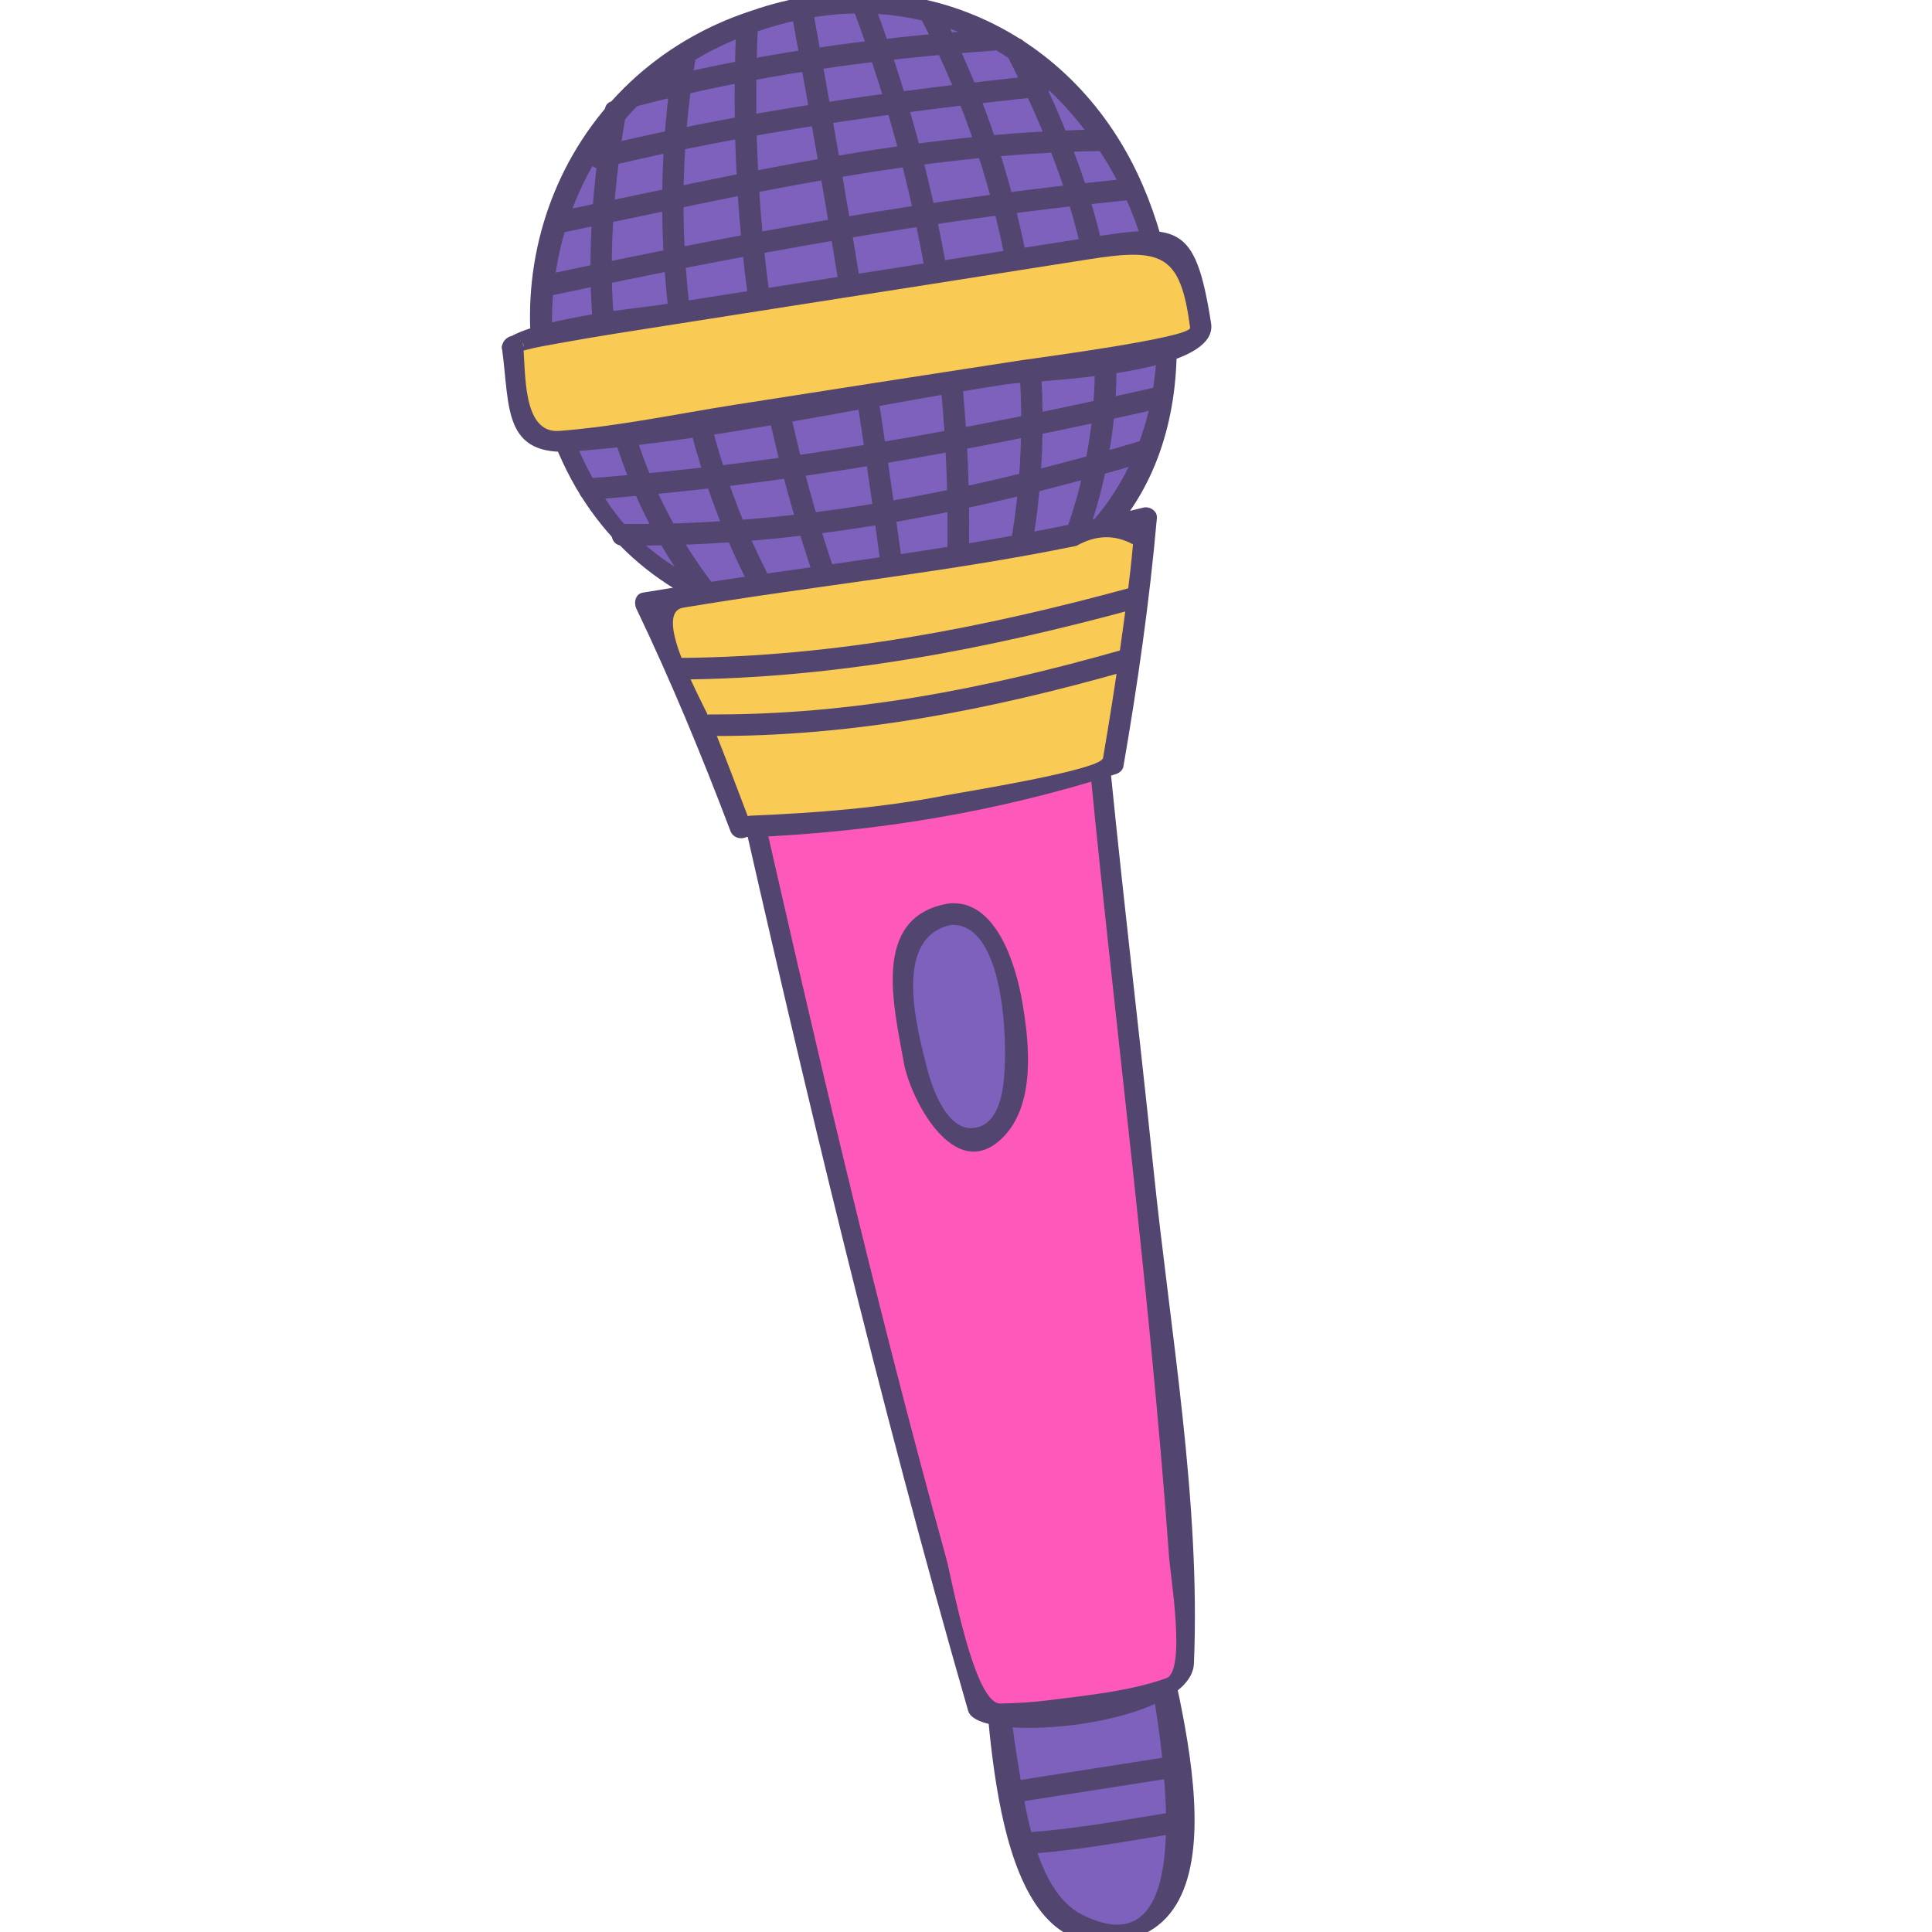 <?xml version="1.0" encoding="utf-8"?>
<!-- Generator: Adobe Illustrator 16.0.0, SVG Export Plug-In . SVG Version: 6.00 Build 0)  -->
<!DOCTYPE svg PUBLIC "-//W3C//DTD SVG 1.1//EN" "http://www.w3.org/Graphics/SVG/1.1/DTD/svg11.dtd">
<svg version="1.1" id="Capa_1" xmlns="http://www.w3.org/2000/svg" xmlns:xlink="http://www.w3.org/1999/xlink" x="0px" y="0px"
	 width="100px" height="100px" viewBox="0 0 100 100" enable-background="new 0 0 100 100" xml:space="preserve">
<g>
	<g>
		<g>
			<path fill="#7D61BD" d="M51.26,84.087c0.535,3.428,0.887,17.941,7.236,15.674c5.15-1.766,1.477-12.998,0.842-17.05"/>
			<g>
				<path fill="#524570" d="M50.721,84.235c0.536,3.766,0.349,16.33,6.27,16.314c8.244-0.021,3.621-13.703,2.886-17.987
					c-0.122-0.709-1.199-0.407-1.078,0.297c0.449,2.613,4.579,19.942-2.789,16.246c-2.469-1.238-2.975-5.807-3.374-8.188
					c-0.389-2.313-0.507-4.659-0.837-6.979C51.697,83.228,50.621,83.531,50.721,84.235L50.721,84.235z"/>
			</g>
		</g>
		<g>
			<g>
				<g>
					<path fill="#524570" d="M52.782,93.261c2.611-0.409,5.222-0.817,7.833-1.225c0.71-0.111,0.408-1.188-0.297-1.078
						c-2.611,0.408-5.223,0.815-7.833,1.225C51.775,92.294,52.077,93.371,52.782,93.261L52.782,93.261z"/>
				</g>
			</g>
			<g>
				<g>
					<path fill="#524570" d="M53.18,95.956c2.654-0.174,5.261-0.676,7.883-1.094c0.71-0.113,0.408-1.19-0.297-1.078
						c-2.524,0.403-5.031,0.887-7.586,1.055C52.465,94.886,52.46,96.004,53.18,95.956L53.18,95.956z"/>
				</g>
			</g>
		</g>
	</g>
	<g>
		<g>
			<path fill="#FF58BB" d="M38.437,39.776c2.331,10.319,6.434,28.787,12.181,48.639c0.28,0.959,10.089-0.763,10.516-1.322
				c1.063-1.396-4.052-45.572-4.473-50.294"/>
			<g>
				<path fill="#524570" d="M37.931,39.916c3.681,16.311,7.56,32.564,12.181,48.639c0.518,1.803,11.552,0.762,11.686-2.455
					c0.351-8.416-1.231-17.205-2.09-25.554c-0.814-7.917-1.79-15.822-2.522-23.748c-0.062-0.668-1.111-0.674-1.049,0
					c1.351,14.626,3.319,29.191,4.379,43.846c0.066,0.913,0.884,5.851-0.147,6.219c-1.888,0.674-4.083,0.884-6.051,1.137
					c-0.845,0.109-1.689,0.156-2.54,0.175c-1.364,0.03-2.524-6.519-2.796-7.5c-3.751-13.578-6.938-27.3-10.039-41.038
					C38.794,38.977,37.782,39.257,37.931,39.916L37.931,39.916z"/>
			</g>
		</g>
		<g>
			<path fill="#7D61BD" d="M49.162,47.317c-3.105,0.353-2.452,3.674-2.094,5.988c0.266,1.67,0.554,4.389,2.278,5.307
				C54.477,61.101,52.912,46.729,49.162,47.317"/>
			<g>
				<path fill="#524570" d="M49.014,46.779c-3.947,0.732-2.731,5.375-2.233,8.218c0.323,1.847,2.606,6.305,5.076,3.928
					c1.771-1.704,1.428-4.921,1.05-7.095c-0.316-1.823-1.317-5.267-3.744-5.071c-0.713,0.057-0.719,1.175,0,1.117
					c2.984-0.24,3.065,6.862,2.711,8.635c-0.136,0.679-0.427,1.531-1.136,1.793c-1.616,0.597-2.479-1.925-2.764-3.046
					c-0.557-2.188-1.782-6.823,1.337-7.401C50.019,47.725,49.718,46.648,49.014,46.779L49.014,46.779z"/>
			</g>
		</g>
	</g>
	<g>
		<g>
			<path fill="#7D61BD" d="M39.016,1.104c-10.934,3.135-12.39,14.236-9.885,21.375c3.108,8.164,8.288,10.881,19.074,9.188
				C70.494,28.172,59.251-6.57,39.016,1.104"/>
			<g>
				<path fill="#524570" d="M38.868,0.565c-9.738,3.196-14.092,13.971-9.761,23.324c4.547,9.819,16.778,11.282,25.683,5.987
					c7.05-4.193,7.267-13.535,4.361-20.283C55.652,1.464,47.162-2.324,38.868,0.565C38.191,0.8,38.482,1.88,39.165,1.642
					c7.146-2.488,13.779,0.036,17.852,6.321c3.643,5.62,4.11,13.649-0.372,18.909c-5.781,6.783-19.893,6.628-25.005-0.597
					c-6.179-8.732-2.716-21.272,7.525-24.633C39.846,1.418,39.554,0.339,38.868,0.565L38.868,0.565z"/>
			</g>
		</g>
		<g>
			<g>
				<g>
					<path fill="#524570" d="M41.029,0.996c1.859,10.102,3.527,20.237,4.844,30.425c0.091,0.704,1.209,0.713,1.117,0
						c-1.33-10.287-3.006-20.521-4.884-30.722C41.977-0.009,40.899,0.292,41.029,0.996L41.029,0.996z"/>
				</g>
			</g>
			<g>
				<g>
					<path fill="#524570" d="M38.108,1.431c-0.476,10.482,1.114,20.772,4.785,30.606c0.25,0.669,1.33,0.379,1.077-0.297
						c-3.634-9.736-5.216-19.928-4.745-30.31C39.258,0.71,38.14,0.713,38.108,1.431L38.108,1.431z"/>
				</g>
			</g>
			<g>
				<g>
					<path fill="#524570" d="M34.929,2.705c-1.639,9.467-0.24,20.699,4.665,29.067c0.364,0.621,1.33,0.059,0.965-0.564
						c-4.753-8.111-6.142-19.018-4.552-28.206C36.128,2.297,35.052,1.996,34.929,2.705L34.929,2.705z"/>
				</g>
			</g>
			<g>
				<g>
					<path fill="#524570" d="M31.311,5.64c-1.595,9.436-0.971,18.12,5.149,25.827c0.448,0.564,1.233-0.232,0.79-0.79
						c-5.846-7.362-6.377-15.775-4.862-24.74C32.507,5.232,31.431,4.931,31.311,5.64L31.311,5.64z"/>
				</g>
			</g>
			<g>
				<g>
					<path fill="#524570" d="M44.222,0.628c3.618,9.739,5.229,19.926,4.738,30.308c-0.034,0.721,1.083,0.717,1.117,0
						c0.496-10.483-1.123-20.768-4.778-30.605C45.05-0.338,43.97-0.048,44.222,0.628L44.222,0.628z"/>
				</g>
			</g>
			<g>
				<g>
					<path fill="#524570" d="M47.755,1.139c4.318,8.253,6.35,19.077,4.298,28.249c-0.156,0.702,0.921,1,1.078,0.297
						c2.118-9.471,0.048-20.586-4.412-29.11C48.386-0.064,47.422,0.501,47.755,1.139L47.755,1.139z"/>
				</g>
			</g>
			<g>
				<g>
					<path fill="#524570" d="M52.106,2.83c4.22,8.178,6.222,16.295,2.889,25.175c-0.253,0.676,0.827,0.965,1.078,0.297
						c3.435-9.152,1.351-17.601-3.002-26.037C52.741,1.625,51.776,2.19,52.106,2.83L52.106,2.83z"/>
				</g>
			</g>
			<g>
				<g>
					<path fill="#524570" d="M28.74,15.253c9.773-2.08,19.546-3.885,29.497-4.875c0.71-0.07,0.717-1.188,0-1.117
						c-10.047,1-19.924,2.815-29.794,4.916C27.739,14.326,28.038,15.403,28.74,15.253L28.74,15.253z"/>
				</g>
			</g>
			<g>
				<g>
					<path fill="#524570" d="M29.163,12.028c9.227-1.914,18.282-4.063,27.757-4.209c0.72-0.011,0.721-1.128,0-1.117
						c-9.575,0.146-18.723,2.313-28.054,4.249C28.16,11.097,28.459,12.174,29.163,12.028L29.163,12.028z"/>
				</g>
			</g>
			<g>
				<g>
					<path fill="#524570" d="M31.137,8.692c7.459-1.816,15.08-2.885,22.708-3.684c0.709-0.074,0.717-1.192,0-1.117
						C46.119,4.7,38.396,5.775,30.84,7.615C30.14,7.785,30.438,8.862,31.137,8.692L31.137,8.692z"/>
				</g>
			</g>
			<g>
				<g>
					<path fill="#524570" d="M32.839,5.529c6.07-1.6,12.317-2.476,18.574-2.905c0.715-0.049,0.72-1.167,0-1.117
						c-6.353,0.436-12.708,1.32-18.871,2.945C31.846,4.635,32.142,5.713,32.839,5.529L32.839,5.529z"/>
				</g>
			</g>
			<g>
				<g>
					<path fill="#524570" d="M30.513,25.869c10.041-0.746,19.875-2.542,29.686-4.767c0.703-0.159,0.404-1.236-0.297-1.077
						c-9.71,2.203-19.448,3.989-29.389,4.727C29.799,24.805,29.793,25.923,30.513,25.869L30.513,25.869z"/>
				</g>
			</g>
			<g>
				<g>
					<path fill="#524570" d="M32.199,28.237c9.4,0.087,18.394-1.732,27.373-4.405c0.689-0.205,0.396-1.284-0.297-1.077
						c-8.868,2.64-17.785,4.452-27.076,4.365C31.478,27.113,31.479,28.231,32.199,28.237L32.199,28.237z"/>
				</g>
			</g>
		</g>
		<g>
			<path fill="#FACB54" d="M26.528,17.927c-0.496-0.438,2.323-0.717,31.538-5.337c3.332-0.528,3.304-0.714,4.081,4.29
				c0.188,1.188-0.992,0.942-27.723,5.207C25.822,23.46,27.374,23.551,26.528,17.927"/>
			<g>
				<path fill="#524570" d="M26.923,17.532c0.582,0.606-0.553,0.806,0.321,0.575c0.503-0.133,1.022-0.219,1.534-0.313
					c2.12-0.39,4.254-0.71,6.383-1.046c4.239-0.67,8.48-1.328,12.72-1.993c2.809-0.44,5.616-0.883,8.424-1.326
					c3.829-0.604,4.796-0.312,5.294,3.534c0.067,0.518-8.173,1.596-8.832,1.698c-4.92,0.761-9.841,1.518-14.759,2.293
					c-3,0.473-6.026,1.116-9.057,1.35c-1.995,0.154-1.713-3.255-1.885-4.526c-0.096-0.711-1.172-0.407-1.077,0.297
					c0.407,3.015,0.022,5.573,3.691,5.29c7.468-0.577,14.994-2.334,22.403-3.475c1.287-0.198,11.039-0.395,10.603-3.159
					c-0.83-5.257-1.685-5.167-6.678-4.379c-7.317,1.156-14.639,2.291-21.956,3.447c-0.345,0.055-9.403,0.979-7.919,2.523
					C26.633,18.842,27.422,18.051,26.923,17.532L26.923,17.532z"/>
			</g>
		</g>
	</g>
	<g>
		<g>
			<path fill="#FACB54" d="M38.343,42.861c-1.493-3.917-2.171-5.95-4.926-11.645c8.358-1.461,17.148-2.076,25.904-4.401
				c-0.412,5.285-1.715,12.716-1.715,12.716c-7.058,2.369-13.715,3.083-18.752,3.248"/>
			<g>
				<path fill="#524570" d="M38.881,42.713c-0.653-1.723-1.302-3.446-1.99-5.156c-0.423-1.053-3.209-5.822-1.528-6.103
					c6.78-1.136,13.612-1.817,20.354-3.201c1.002-0.568,1.977-0.594,2.926-0.078c-0.163,1.845-0.426,3.689-0.681,5.522
					c-0.257,1.85-0.555,3.695-0.868,5.536c-0.107,0.629-7.292,1.769-8.161,1.938c-3.319,0.647-6.705,0.909-10.078,1.048
					c-0.718,0.029-0.721,1.147,0,1.117c6.463-0.267,12.728-1.304,18.9-3.268c0.174-0.055,0.357-0.198,0.391-0.39
					c0.738-4.264,1.354-8.554,1.734-12.865c0.033-0.373-0.38-0.621-0.707-0.539c-8.522,2.147-17.255,2.952-25.904,4.401
					c-0.383,0.064-0.475,0.526-0.334,0.821c1.804,3.773,3.387,7.603,4.87,11.511C38.057,43.677,39.138,43.388,38.881,42.713
					L38.881,42.713z"/>
			</g>
		</g>
		<g>
			<g>
				<g>
					<path fill="#524570" d="M35.277,35.17c8.054-0.07,15.803-1.562,23.551-3.677c0.694-0.189,0.399-1.268-0.297-1.077
						c-7.645,2.087-15.3,3.568-23.254,3.637C34.557,34.059,34.557,35.176,35.277,35.17L35.277,35.17z"/>
				</g>
			</g>
			<g>
				<g>
					<path fill="#524570" d="M36.776,38.095c7.382,0.038,14.443-1.346,21.518-3.358c0.692-0.197,0.397-1.275-0.297-1.077
						c-6.967,1.981-13.948,3.355-21.221,3.318C36.055,36.974,36.056,38.092,36.776,38.095L36.776,38.095z"/>
				</g>
			</g>
		</g>
	</g>
</g>
</svg>
